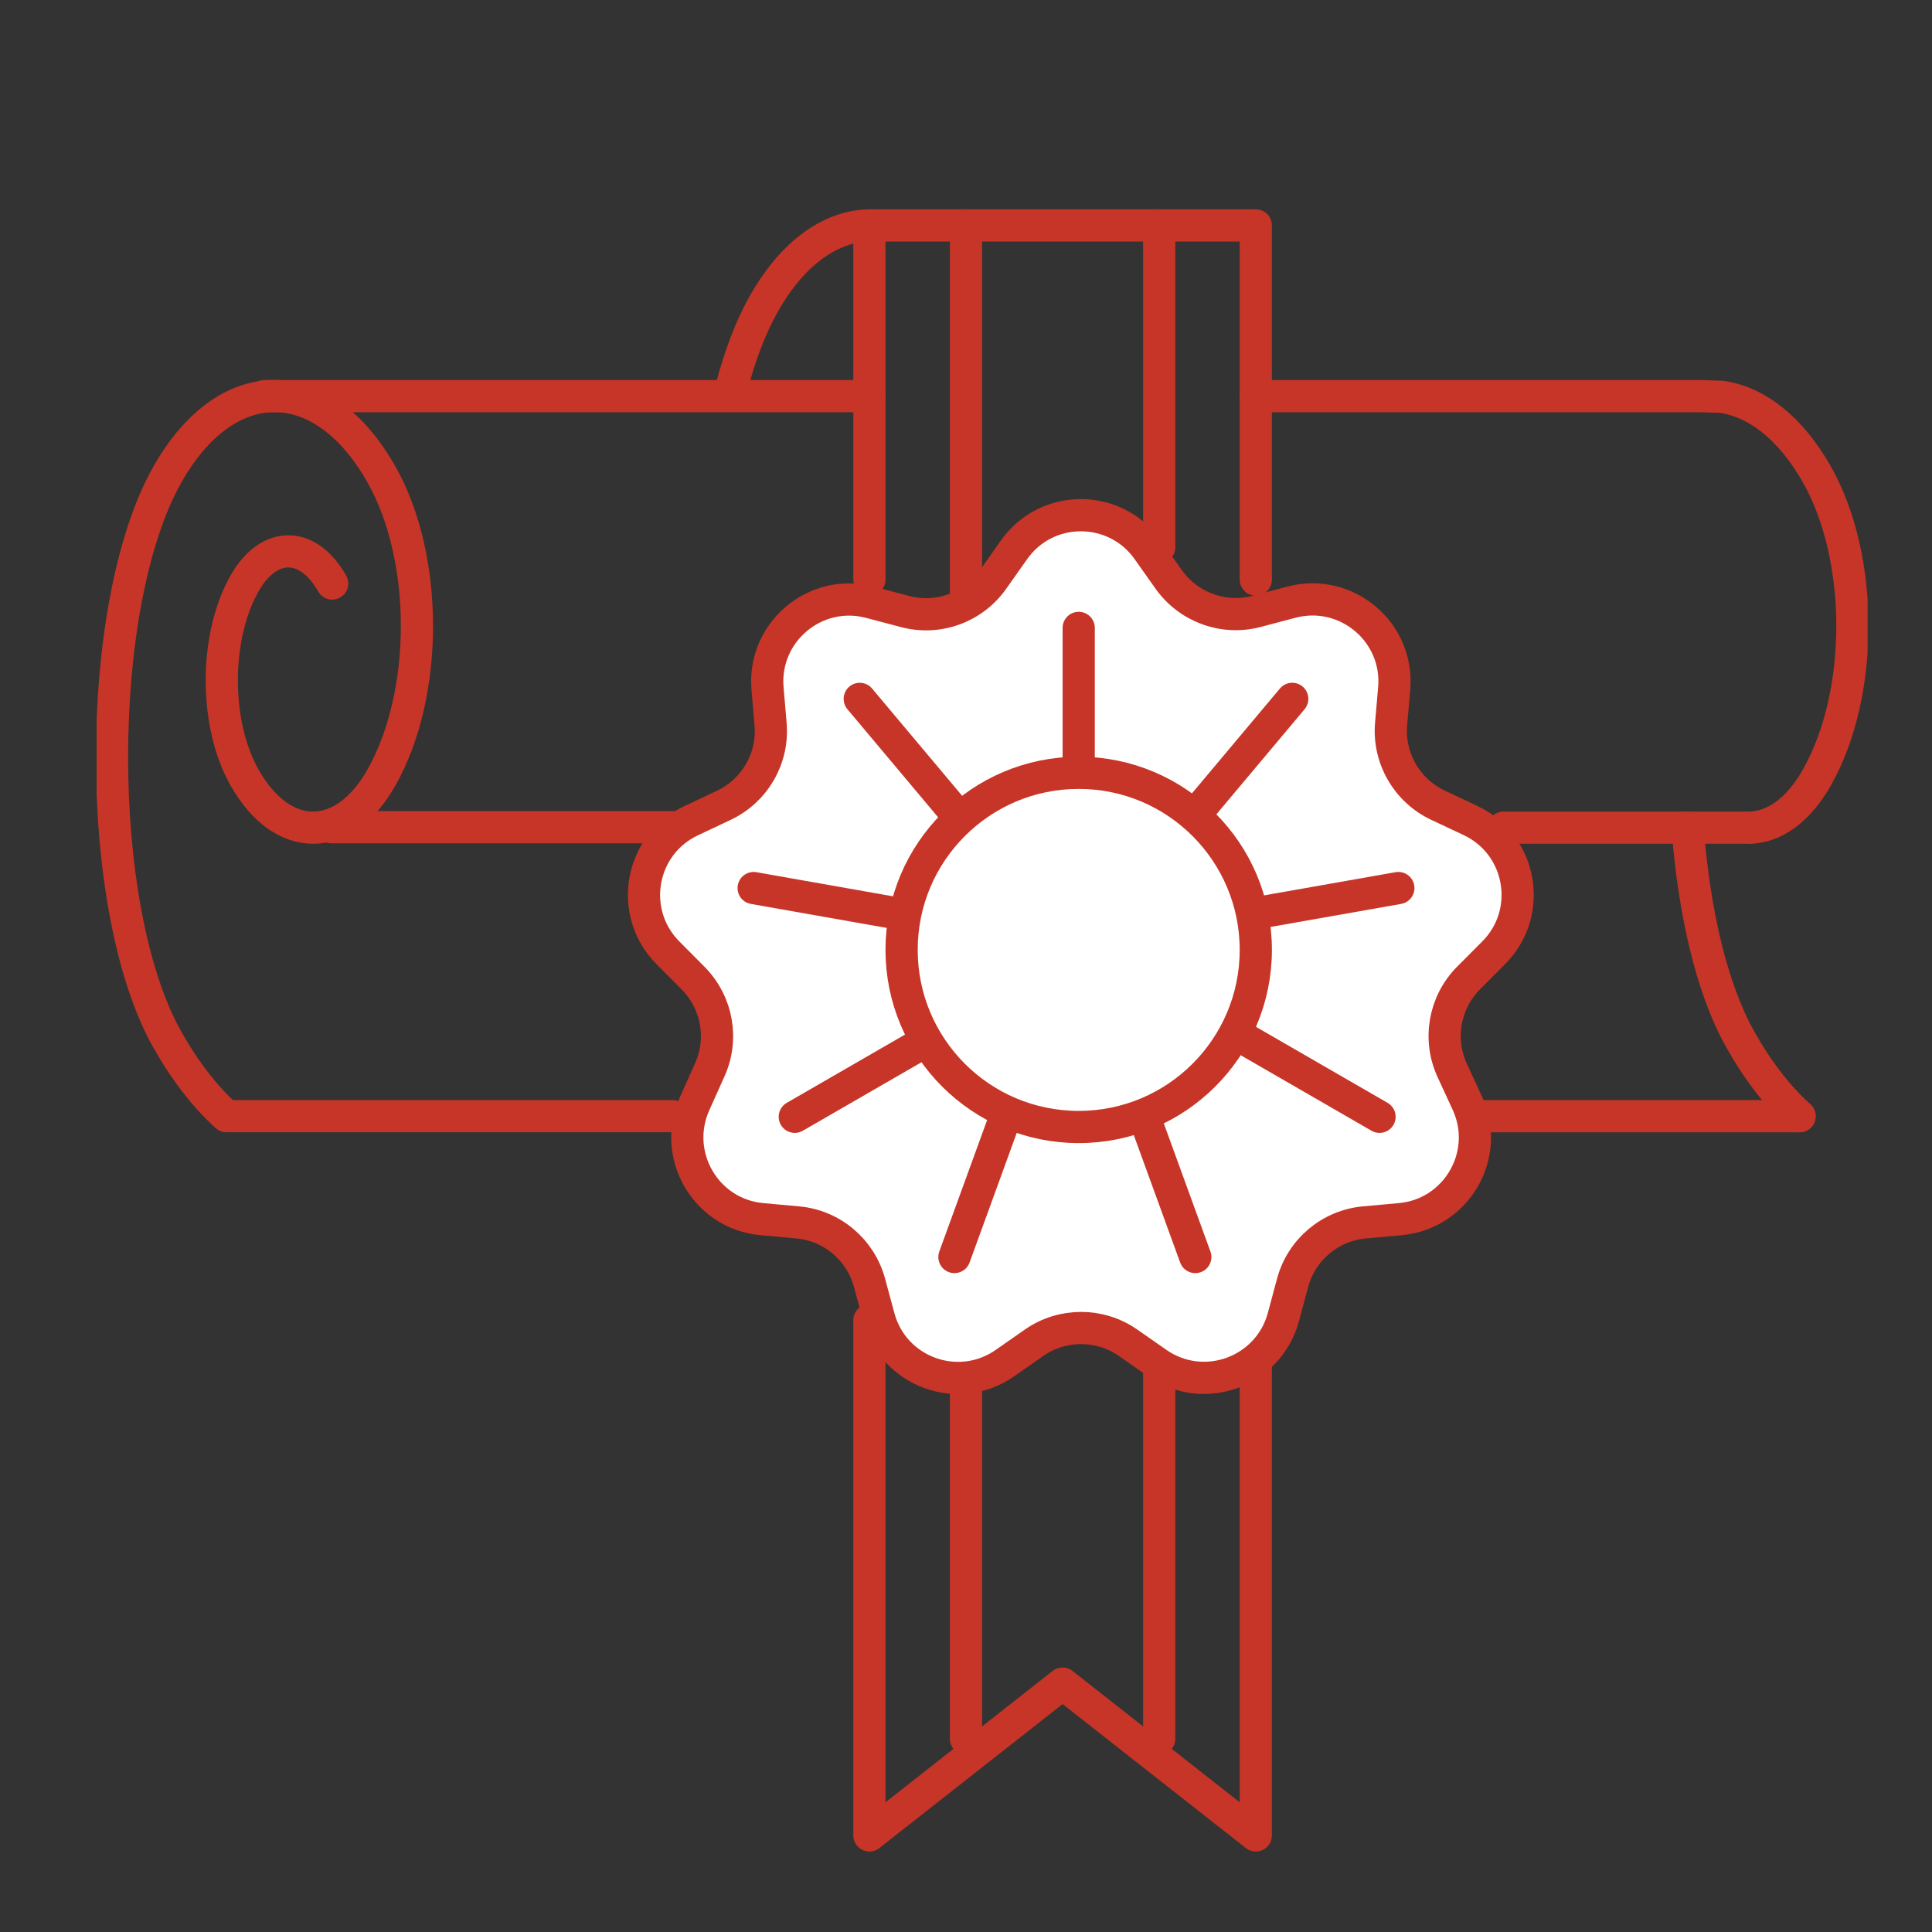 <svg width="60" height="60" viewBox="0 0 60 60" fill="none" xmlns="http://www.w3.org/2000/svg">
<rect x="0" y="0" width="60" height="60" fill="#333333" stroke="none"/>
<g clip-path="url(#clip0_604_2315)">
<path d="M20.893 34.664H7.035C6.372 34.064 5.752 33.272 5.199 32.29C2.905 28.231 2.905 18.794 5.199 14.735C7.035 11.488 10.011 11.488 11.847 14.735C13.316 17.334 13.316 21.545 11.847 24.144C10.674 26.224 8.766 26.224 7.593 24.144C6.653 22.48 6.653 19.785 7.593 18.121C8.346 16.791 9.562 16.791 10.316 18.121" stroke="#C63527" stroke-miterlimit="10" stroke-linecap="round" stroke-linejoin="round"/>
<path d="M27 7C25.812 7.02 24.627 7.832 23.72 9.436C23.319 10.145 22.988 11.019 22.727 12" stroke="#C63527" stroke-miterlimit="10" stroke-linecap="round" stroke-linejoin="round"/>
<path d="M55.887 34.665H45.448" stroke="#C63527" stroke-miterlimit="10" stroke-linecap="round" stroke-linejoin="round"/>
<path d="M39 12.303H52.788L53.436 12.322C54.524 12.46 55.592 13.266 56.426 14.735C57.895 17.334 57.895 21.545 56.426 24.144C55.849 25.165 55.101 25.685 54.342 25.704" stroke="#C63527" stroke-miterlimit="10" stroke-linecap="round" stroke-linejoin="round"/>
<path d="M8.213 12.303H27" stroke="#C63527" stroke-miterlimit="10" stroke-linecap="round" stroke-linejoin="round"/>
<path d="M46.693 25.704H54.338" stroke="#C63527" stroke-miterlimit="10" stroke-linecap="round" stroke-linejoin="round"/>
<path d="M10.282 25.689H21" stroke="#C63527" stroke-miterlimit="10" stroke-linecap="round" stroke-linejoin="round"/>
<path d="M27 41V57L33 52.286L39 57V41" stroke="#C63527" stroke-miterlimit="10" stroke-linecap="round" stroke-linejoin="round"/>
<path d="M39 18V7H33H27V18" stroke="#C63527" stroke-miterlimit="10" stroke-linecap="round" stroke-linejoin="round"/>
<path d="M55.887 34.664C55.224 34.064 54.604 33.272 54.051 32.29C53.154 30.702 52.606 28.293 52.41 25.704" stroke="#C63527" stroke-miterlimit="10" stroke-linecap="round" stroke-linejoin="round"/>
<path d="M30 7C30 17.281 30 36.375 30 54" stroke="#C63527" stroke-linecap="round"/>
<path d="M36 7L36 17M36 54L36 42.25" stroke="#C63527" stroke-linecap="round"/>
<path d="M35.648 17.08L36.292 17.99C36.907 18.858 37.995 19.259 39.025 18.987L40.107 18.701C41.81 18.253 43.446 19.621 43.298 21.376L43.202 22.488C43.112 23.546 43.694 24.552 44.657 25.006L45.668 25.482C47.261 26.231 47.633 28.334 46.393 29.584L45.606 30.375C44.857 31.129 44.652 32.273 45.1 33.242L45.568 34.257C46.307 35.855 45.239 37.705 43.484 37.862L42.373 37.963C41.314 38.058 40.422 38.807 40.145 39.832L39.855 40.91C39.392 42.608 37.389 43.337 35.944 42.336L35.028 41.697C34.156 41.091 32.992 41.091 32.119 41.697L31.204 42.336C29.759 43.342 27.751 42.612 27.293 40.91L27.002 39.832C26.721 38.807 25.834 38.058 24.775 37.963L23.664 37.862C21.909 37.705 20.846 35.855 21.58 34.257L22.033 33.246C22.481 32.278 22.276 31.138 21.528 30.38L20.741 29.588C19.501 28.339 19.868 26.236 21.466 25.487L22.477 25.01C23.44 24.557 24.022 23.551 23.931 22.492L23.836 21.381C23.688 19.626 25.324 18.253 27.026 18.706L28.109 18.992C29.139 19.264 30.226 18.868 30.841 17.995L31.485 17.084C32.496 15.639 34.633 15.639 35.648 17.08Z" fill="white" stroke="#C63527" stroke-miterlimit="10" stroke-linecap="round" stroke-linejoin="round"/>
<line x1="33.5" y1="19.5" x2="33.5" y2="29.5" stroke="#C63527" stroke-linecap="round"/>
<line x1="40.132" y1="21.704" x2="33.704" y2="29.365" stroke="#C63527" stroke-linecap="round"/>
<line x1="43.427" y1="27.579" x2="33.579" y2="29.316" stroke="#C63527" stroke-linecap="round"/>
<line x1="42.843" y1="34.683" x2="34.183" y2="29.683" stroke="#C63527" stroke-linecap="round"/>
<line x1="37.121" y1="39.038" x2="33.701" y2="29.641" stroke="#C63527" stroke-linecap="round"/>
<line x1="0.5" y1="-0.5" x2="10.5" y2="-0.5" transform="matrix(0.342 -0.94 -0.94 -0.342 29 39.337)" stroke="#C63527" stroke-linecap="round"/>
<line x1="0.5" y1="-0.5" x2="10.5" y2="-0.5" transform="matrix(0.643 0.766 0.766 -0.643 26.762 21)" stroke="#C63527" stroke-linecap="round"/>
<line x1="0.5" y1="-0.5" x2="10.5" y2="-0.5" transform="matrix(0.985 0.174 0.174 -0.985 23 27)" stroke="#C63527" stroke-linecap="round"/>
<line x1="0.5" y1="-0.5" x2="10.5" y2="-0.5" transform="matrix(0.866 -0.5 -0.5 -0.866 24 34.5)" stroke="#C63527" stroke-linecap="round"/>
<path d="M33.5 35C36.538 35 39 32.538 39 29.5C39 26.462 36.538 24 33.5 24C30.462 24 28 26.462 28 29.5C28 32.538 30.462 35 33.5 35Z" fill="white" stroke="#C63527" stroke-miterlimit="10" stroke-linecap="round" stroke-linejoin="round"/>
</g>
<defs>
<clipPath id="clip0_604_2315">
<rect width="55" height="55.067" fill="white" transform="translate(3 4)"/>
</clipPath>
</defs>
</svg>
